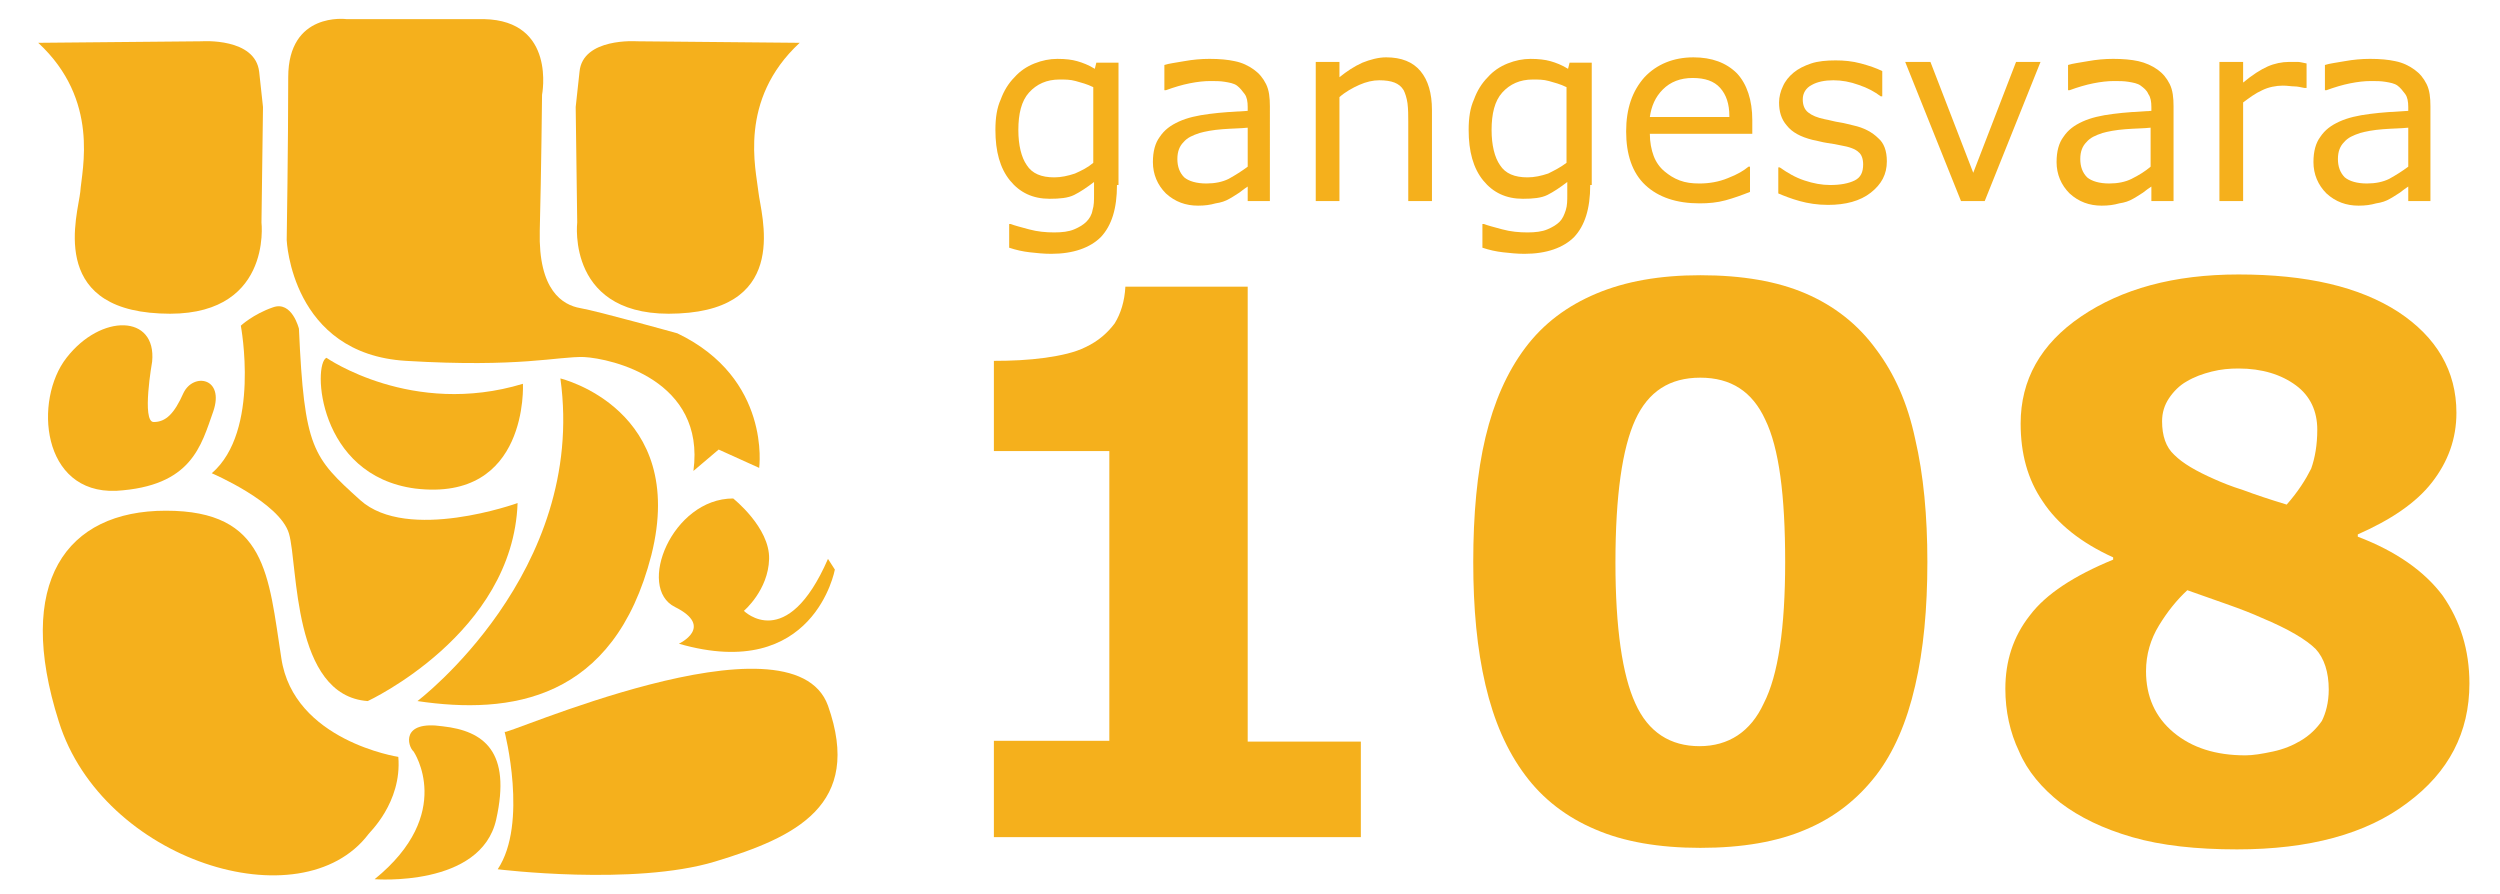 <?xml version="1.0" encoding="utf-8"?>
<!-- Generator: Adobe Illustrator 16.0.0, SVG Export Plug-In . SVG Version: 6.00 Build 0)  -->
<!DOCTYPE svg PUBLIC "-//W3C//DTD SVG 1.1//EN" "http://www.w3.org/Graphics/SVG/1.1/DTD/svg11.dtd">
<svg version="1.1" id="Layer_1" xmlns="http://www.w3.org/2000/svg" xmlns:xlink="http://www.w3.org/1999/xlink" x="0px" y="0px"
	 width="327px" height="117px" viewBox="0 0 327 117" enable-background="new 0 0 327 117" xml:space="preserve">
<g>
	<path fill="#F5B01C" d="M5,5.6l21.4-0.2c0,0,7-0.5,7.5,4l0.5,4.6l-0.2,15.1c0,0,1.5,12.7-13.3,11.9c-14.7-0.7-10.7-13-10.4-15.9
		C10.7,22.2,13.1,13.1,5,5.6"/>
	<path fill="#F5B01C" d="M104.6,5.6L83.3,5.4c0,0-7.1-0.5-7.5,4l-0.5,4.6l0.2,15.1c0,0-1.5,12.7,13.3,11.9
		c14.7-0.7,10.7-13,10.4-15.9C98.9,22.2,96.5,13.1,104.6,5.6"/>
	<path fill="#F5B01C" d="M63.3,2.5H45.3c0,0-7.6-1-7.6,7.6c0,8.7-0.2,21.3-0.2,21.3s0.6,14.9,15.6,15.8c15,0.9,19.8-0.6,23.3-0.5
		c3.6,0.2,15.9,3,14.3,14.9l3.3-2.8l5.3,2.4c0,0,1.6-11.7-10.7-17.6c0,0-10.4-2.9-12.7-3.3c-2.3-0.4-5.5-2.3-5.3-10.1
		c0.2-7.8,0.3-17.8,0.3-17.8S72.8,2.7,63.3,2.5"/>
	<path fill="#F5B01C" d="M19.9,47.3c0,0-1.4,7.9,0.2,7.9c1.6,0,2.7-1.1,3.9-3.8c1.3-2.7,5.4-2,3.9,2.4c-1.6,4.5-2.8,9.8-12.7,10.4
		C5.4,64.6,4.4,52.3,8.7,46.8C13.2,41,20.5,41.1,19.9,47.3"/>
	<path fill="#F5B01C" d="M31.5,42.6c0,0,2.6,13.8-3.8,19.3c0,0,8.9,3.8,10.1,7.9c1.2,4.1,0.4,21.2,10.3,21.9c0,0,19-8.8,19.6-25.9
		c0,0-14.4,5.2-20.6-0.4c-6.2-5.6-7.3-6.7-8-22.4c0,0-0.9-3.7-3.4-2.8C33.1,41.1,31.5,42.6,31.5,42.6"/>
	<path fill="#F5B01C" d="M42.7,46.8c0,0,11.2,7.8,25.7,3.4c0,0,0.8,15.5-14.1,13.7C41.5,62.2,40.9,47.6,42.7,46.8"/>
	<path fill="#F5B01C" d="M54.6,91.7c0,0,22.2-16.8,18.7-42.2c0,0,16.7,4,11.9,23.1C80.3,91.7,66.7,93.5,54.6,91.7"/>
	<path fill="#F5B01C" d="M95.9,65.2c0,0,4.8,3.8,4.7,7.9c-0.1,4.1-3.3,6.8-3.3,6.8s5.6,5.6,11-6.8l0.9,1.4c0,0-2.7,14.8-20.4,9.7
		c0,0,4.7-2.2-0.5-4.8C83.2,76.9,87.9,65.2,95.9,65.2"/>
	<path fill="#F5B01C" d="M66,95.7c0,0,3.1,12-0.9,18c0,0,17.8,2.2,28.4-1c10.6-3.2,19.4-7.4,14.8-20.4C103.6,79.3,64.9,96.8,66,95.7
		"/>
	<path fill="#F5B01C" d="M52.1,99c0,0-13.7-2.1-15.3-12.9c-1.7-10.9-1.9-19.3-15.1-19.3c-13.1,0-19.8,9.4-14,27.6
		c5.7,18.2,31.7,26.3,40.5,14.7C48.2,109,52.6,105,52.1,99"/>
	<path fill="#F5B01C" d="M54.1,98.3c0,0,5.5,8.1-5.1,16.7c0,0,13.9,1.1,15.9-7.8c2-8.9-1.6-11.6-7-12.2
		C52.4,94.2,53.3,97.6,54.1,98.3"/>
	<path fill="#F5B01C" d="M143,21.3v-9.9c-0.8-0.4-1.6-0.6-2.3-0.8c-0.7-0.2-1.4-0.2-2.1-0.2c-1.7,0-3,0.6-4,1.7
		c-1,1.1-1.4,2.8-1.4,4.9c0,2,0.4,3.6,1.1,4.6c0.7,1.1,1.9,1.6,3.6,1.6c0.9,0,1.8-0.2,2.7-0.5C141.5,22.3,142.3,21.9,143,21.3
		 M146.1,24.2c0,3.1-0.7,5.3-2.1,6.8c-1.4,1.4-3.6,2.2-6.5,2.2c-1,0-1.9-0.1-2.8-0.2c-0.9-0.1-1.8-0.3-2.7-0.6v-3.1h0.2
		c0.5,0.2,1.3,0.4,2.4,0.7c1.1,0.3,2.2,0.4,3.3,0.4c1,0,1.9-0.1,2.6-0.4c0.7-0.3,1.2-0.6,1.6-1c0.4-0.4,0.7-0.9,0.8-1.5
		c0.2-0.6,0.2-1.3,0.2-2v-1.7c-0.9,0.7-1.8,1.3-2.6,1.7c-0.8,0.4-1.9,0.5-3.2,0.5c-2.2,0-3.9-0.8-5.2-2.4c-1.3-1.6-1.9-3.8-1.9-6.6
		c0-1.6,0.2-2.9,0.7-4c0.4-1.1,1-2.1,1.8-2.9c0.7-0.8,1.6-1.4,2.6-1.8c1-0.4,2-0.6,3-0.6c1.1,0,1.9,0.1,2.6,0.3
		c0.7,0.2,1.5,0.5,2.3,1l0.2-0.8h2.9V24.2z"/>
	<path fill="#F5B01C" d="M163.2,21.8v-5.1c-0.9,0.1-2,0.1-3.3,0.2c-1.3,0.1-2.3,0.3-3,0.5c-0.9,0.3-1.6,0.6-2.1,1.2
		c-0.5,0.5-0.8,1.2-0.8,2.2c0,1,0.3,1.8,0.9,2.4c0.6,0.5,1.6,0.8,2.9,0.8c1.1,0,2.1-0.2,2.9-0.6C161.6,22.9,162.4,22.4,163.2,21.8
		 M166.2,26.3h-3v-1.9c-0.3,0.2-0.6,0.4-1.1,0.8c-0.5,0.3-0.9,0.6-1.3,0.8c-0.5,0.3-1.1,0.5-1.8,0.6c-0.7,0.2-1.4,0.3-2.3,0.3
		c-1.6,0-3-0.5-4.2-1.6c-1.1-1.1-1.7-2.5-1.7-4.1c0-1.4,0.3-2.5,0.9-3.3c0.6-0.9,1.4-1.5,2.5-2c1.1-0.5,2.4-0.8,4-1
		c1.5-0.2,3.2-0.3,5-0.4v-0.5c0-0.7-0.1-1.3-0.4-1.7s-0.6-0.8-1-1.1c-0.4-0.3-1-0.4-1.6-0.5c-0.6-0.1-1.2-0.1-1.9-0.1
		c-0.8,0-1.7,0.1-2.7,0.3c-1,0.2-2,0.5-3.1,0.9h-0.2V8.5c0.6-0.2,1.5-0.3,2.6-0.5c1.1-0.2,2.2-0.3,3.3-0.3c1.3,0,2.4,0.1,3.3,0.3
		c1,0.2,1.8,0.6,2.5,1.1c0.7,0.5,1.2,1.1,1.6,1.9c0.4,0.8,0.5,1.8,0.5,2.9V26.3z"/>
	<path fill="#F5B01C" d="M187.3,26.3h-3.1V15.9c0-0.8,0-1.6-0.1-2.4c-0.1-0.7-0.3-1.3-0.5-1.7c-0.3-0.5-0.7-0.8-1.2-1
		c-0.5-0.2-1.2-0.3-2-0.3c-0.8,0-1.7,0.2-2.6,0.6c-0.9,0.4-1.8,0.9-2.6,1.6v13.6h-3.1V8.1h3.1v2c1-0.8,1.9-1.4,3-1.9
		c1-0.4,2.1-0.7,3.1-0.7c2,0,3.5,0.6,4.5,1.8c1,1.2,1.5,2.9,1.5,5.1V26.3z"/>
	<path fill="#F5B01C" d="M204.9,21.3v-9.9c-0.8-0.4-1.6-0.6-2.3-0.8c-0.7-0.2-1.4-0.2-2.1-0.2c-1.7,0-3,0.6-4,1.7
		c-1,1.1-1.4,2.8-1.4,4.9c0,2,0.4,3.6,1.1,4.6c0.7,1.1,1.9,1.6,3.6,1.6c0.9,0,1.8-0.2,2.7-0.5C203.3,22.3,204.1,21.9,204.9,21.3
		 M208,24.2c0,3.1-0.7,5.3-2.1,6.8c-1.4,1.4-3.6,2.2-6.5,2.2c-1,0-1.9-0.1-2.8-0.2c-0.9-0.1-1.8-0.3-2.7-0.6v-3.1h0.2
		c0.5,0.2,1.3,0.4,2.4,0.7c1.1,0.3,2.2,0.4,3.3,0.4c1,0,1.9-0.1,2.6-0.4c0.7-0.3,1.2-0.6,1.6-1c0.4-0.4,0.6-0.9,0.8-1.5
		c0.2-0.6,0.2-1.3,0.2-2v-1.7c-0.9,0.7-1.8,1.3-2.6,1.7c-0.8,0.4-1.9,0.5-3.2,0.5c-2.2,0-3.9-0.8-5.2-2.4c-1.3-1.6-1.9-3.8-1.9-6.6
		c0-1.6,0.2-2.9,0.7-4c0.4-1.1,1-2.1,1.8-2.9c0.7-0.8,1.6-1.4,2.6-1.8c1-0.4,2-0.6,3-0.6c1,0,1.9,0.1,2.6,0.3c0.7,0.2,1.5,0.5,2.3,1
		l0.2-0.8h2.9V24.2z"/>
	<path fill="#F5B01C" d="M226.2,15.2c0-1.6-0.4-2.8-1.2-3.7c-0.8-0.9-2-1.3-3.6-1.3c-1.6,0-2.9,0.5-3.9,1.5c-1,1-1.5,2.2-1.7,3.6
		H226.2z M229.2,17.5h-13.4c0,1.1,0.2,2.1,0.5,2.9c0.3,0.8,0.8,1.5,1.4,2c0.6,0.5,1.2,0.9,2,1.2c0.8,0.3,1.6,0.4,2.6,0.4
		c1.2,0,2.5-0.2,3.7-0.7c1.3-0.5,2.1-1,2.7-1.5h0.2v3.3c-1,0.4-2.1,0.8-3.2,1.1c-1.1,0.3-2.2,0.4-3.4,0.4c-3,0-5.4-0.8-7.1-2.4
		c-1.7-1.6-2.5-4-2.5-7c0-3,0.8-5.3,2.4-7.1c1.6-1.7,3.8-2.6,6.4-2.6c2.4,0,4.3,0.7,5.7,2.1c1.3,1.4,2,3.5,2,6.1V17.5z"/>
	<path fill="#F5B01C" d="M246.8,21.1c0,1.7-0.7,3-2.1,4.1c-1.4,1.1-3.3,1.6-5.6,1.6c-1.4,0-2.6-0.2-3.7-0.5c-1.1-0.3-2.1-0.7-2.8-1
		v-3.4h0.2c1,0.7,2,1.3,3.2,1.7c1.2,0.4,2.3,0.6,3.4,0.6c1.3,0,2.4-0.2,3.2-0.6c0.8-0.4,1.1-1.1,1.1-2.1c0-0.7-0.2-1.3-0.6-1.6
		c-0.4-0.4-1.2-0.7-2.4-0.9c-0.4-0.1-1-0.2-1.7-0.3c-0.7-0.1-1.3-0.3-1.9-0.4c-1.6-0.4-2.7-1-3.4-1.9c-0.7-0.8-1-1.8-1-3
		c0-0.7,0.2-1.5,0.5-2.1c0.3-0.7,0.8-1.3,1.4-1.8c0.6-0.5,1.4-0.9,2.3-1.2c0.9-0.3,2-0.4,3.2-0.4c1.1,0,2.2,0.1,3.3,0.4
		c1.1,0.3,2,0.6,2.8,1v3.3h-0.2c-0.8-0.6-1.7-1.1-2.9-1.5c-1.1-0.4-2.2-0.6-3.3-0.6c-1.1,0-2.1,0.2-2.8,0.6
		c-0.8,0.4-1.2,1.1-1.2,1.9c0,0.7,0.2,1.3,0.7,1.7c0.5,0.4,1.2,0.7,2.2,0.9c0.6,0.1,1.2,0.3,1.9,0.4c0.7,0.1,1.3,0.3,1.8,0.4
		c1.4,0.3,2.5,0.9,3.3,1.7C246.4,18.7,246.8,19.7,246.8,21.1"/>
	<polygon fill="#F5B01C" points="266.9,8.1 259.6,26.3 256.5,26.3 249.2,8.1 252.5,8.1 258.1,22.6 263.7,8.1 	"/>
	<path fill="#F5B01C" d="M281.3,21.8v-5.1c-0.9,0.1-2,0.1-3.3,0.2c-1.3,0.1-2.3,0.3-3,0.5c-0.9,0.3-1.6,0.6-2.1,1.2
		c-0.5,0.5-0.8,1.2-0.8,2.2c0,1,0.3,1.8,0.9,2.4c0.6,0.5,1.6,0.8,2.9,0.8c1.1,0,2.1-0.2,2.9-0.6C279.8,22.9,280.6,22.4,281.3,21.8
		 M284.4,26.3h-3v-1.9c-0.3,0.2-0.6,0.4-1.1,0.8c-0.5,0.3-0.9,0.6-1.3,0.8c-0.5,0.3-1.1,0.5-1.8,0.6c-0.7,0.2-1.4,0.3-2.3,0.3
		c-1.6,0-3-0.5-4.2-1.6c-1.1-1.1-1.7-2.5-1.7-4.1c0-1.4,0.3-2.5,0.9-3.3c0.6-0.9,1.4-1.5,2.5-2c1.1-0.5,2.4-0.8,4-1
		c1.5-0.2,3.2-0.3,5-0.4v-0.5c0-0.7-0.1-1.3-0.4-1.7c-0.2-0.5-0.6-0.8-1-1.1c-0.4-0.3-1-0.4-1.6-0.5c-0.6-0.1-1.2-0.1-1.9-0.1
		c-0.8,0-1.7,0.1-2.7,0.3c-1,0.2-2,0.5-3.1,0.9h-0.2V8.5c0.6-0.2,1.5-0.3,2.6-0.5c1.1-0.2,2.2-0.3,3.3-0.3c1.3,0,2.4,0.1,3.3,0.3
		c0.9,0.2,1.8,0.6,2.5,1.1c0.7,0.5,1.2,1.1,1.6,1.9c0.4,0.8,0.5,1.8,0.5,2.9V26.3z"/>
	<path fill="#F5B01C" d="M301.6,11.5h-0.2c-0.5-0.1-0.9-0.2-1.3-0.2c-0.4,0-0.9-0.1-1.5-0.1c-0.9,0-1.9,0.2-2.7,0.6
		c-0.9,0.4-1.7,1-2.5,1.6v12.9h-3.1V8.1h3.1v2.7c1.2-1,2.3-1.7,3.2-2.1c0.9-0.4,1.9-0.6,2.8-0.6c0.5,0,0.9,0,1.2,0
		c0.2,0,0.6,0.1,1.1,0.2V11.5z"/>
	<path fill="#F5B01C" d="M315,21.8v-5.1c-0.9,0.1-2,0.1-3.3,0.2c-1.3,0.1-2.3,0.3-3,0.5c-0.9,0.3-1.6,0.6-2.1,1.2
		c-0.5,0.5-0.8,1.2-0.8,2.2c0,1,0.3,1.8,0.9,2.4c0.6,0.5,1.6,0.8,2.9,0.8c1.1,0,2.1-0.2,2.9-0.6C313.4,22.9,314.2,22.4,315,21.8
		 M318,26.3h-3v-1.9c-0.3,0.2-0.6,0.4-1.1,0.8c-0.5,0.3-0.9,0.6-1.3,0.8c-0.5,0.3-1.1,0.5-1.8,0.6c-0.7,0.2-1.4,0.3-2.3,0.3
		c-1.6,0-3-0.5-4.2-1.6c-1.1-1.1-1.7-2.5-1.7-4.1c0-1.4,0.3-2.5,0.9-3.3c0.6-0.9,1.4-1.5,2.5-2c1.1-0.5,2.4-0.8,4-1
		c1.5-0.2,3.2-0.3,5-0.4v-0.5c0-0.7-0.1-1.3-0.4-1.7s-0.6-0.8-1-1.1c-0.4-0.3-1-0.4-1.6-0.5c-0.6-0.1-1.2-0.1-1.9-0.1
		c-0.8,0-1.7,0.1-2.7,0.3c-1,0.2-2,0.5-3.1,0.9h-0.2V8.5c0.6-0.2,1.5-0.3,2.6-0.5c1.1-0.2,2.2-0.3,3.3-0.3c1.3,0,2.4,0.1,3.3,0.3
		c1,0.2,1.8,0.6,2.5,1.1c0.7,0.5,1.2,1.1,1.6,1.9c0.4,0.8,0.5,1.8,0.5,2.9V26.3z"/>
	<path fill="#F5B01C" d="M177.9,109.5h-47.9V96.9h15.1V59h-15.1V47.2c2.3,0,4.5-0.1,6.7-0.4c2.1-0.3,3.9-0.7,5.3-1.4
		c1.7-0.8,2.9-1.9,3.8-3.1c0.8-1.3,1.3-2.9,1.4-4.8h16v59.5h14.8V109.5z"/>
	<path fill="#F5B01C" d="M233.5,73.5c0-8.7-0.8-14.9-2.6-18.6c-1.7-3.7-4.5-5.5-8.5-5.5c-4,0-6.8,1.8-8.5,5.5
		c-1.7,3.7-2.6,9.9-2.6,18.7c0,8.5,0.9,14.7,2.6,18.4c1.7,3.8,4.6,5.6,8.4,5.6s6.7-1.9,8.4-5.6C232.6,88.3,233.5,82.1,233.5,73.5
		 M252.1,73.5c0,6.1-0.5,11.5-1.6,16.2c-1.1,4.8-2.8,8.7-5.1,11.7c-2.4,3.1-5.4,5.5-9.2,7.1c-3.7,1.6-8.3,2.4-13.8,2.4
		c-5.4,0-10-0.8-13.7-2.4c-3.8-1.6-6.9-4-9.2-7.1c-2.4-3.2-4.1-7.1-5.2-11.8c-1.1-4.7-1.6-10-1.6-16.1c0-6.2,0.5-11.7,1.6-16.3
		c1.1-4.6,2.8-8.5,5.2-11.7c2.4-3.2,5.5-5.5,9.3-7.1c3.8-1.6,8.3-2.4,13.6-2.4c5.5,0,10.1,0.8,13.8,2.4s6.8,4,9.2,7.3
		c2.4,3.2,4.1,7,5.1,11.7C251.6,62.1,252.1,67.5,252.1,73.5"/>
	<path fill="#F5B01C" d="M303.1,56.2c0-2.4-0.9-4.4-2.8-5.8c-1.9-1.4-4.4-2.2-7.5-2.2c-1.2,0-2.3,0.1-3.5,0.4
		c-1.2,0.3-2.3,0.7-3.3,1.3c-0.9,0.5-1.7,1.3-2.3,2.2c-0.6,0.9-0.9,1.9-0.9,3c0,1.9,0.5,3.4,1.6,4.4c1.1,1.1,2.8,2.1,5.3,3.2
		c0.9,0.4,2.1,0.9,3.7,1.4c1.6,0.6,3.4,1.2,5.7,1.9c1.5-1.7,2.5-3.3,3.2-4.7C302.8,59.9,303.1,58.2,303.1,56.2 M304.6,90.2
		c0-2.3-0.6-4.1-1.7-5.3c-1.2-1.2-3.5-2.6-7.1-4.1c-1.1-0.5-2.6-1.1-4.6-1.8c-2-0.7-3.7-1.3-5.1-1.8c-1.4,1.3-2.6,2.8-3.7,4.6
		c-1.1,1.8-1.7,3.8-1.7,6c0,3.3,1.2,6,3.6,8c2.4,2,5.5,3,9.4,3c1,0,2.2-0.2,3.6-0.5c1.4-0.3,2.6-0.8,3.6-1.4
		c1.2-0.7,2.1-1.6,2.8-2.6C304.2,93.3,304.6,91.9,304.6,90.2 M323,89.4c0,6.4-2.7,11.6-8.1,15.6c-5.4,4.1-12.9,6.1-22.3,6.1
		c-5.3,0-9.9-0.5-13.7-1.6c-3.8-1.1-6.9-2.6-9.4-4.5c-2.4-1.9-4.3-4.1-5.4-6.7c-1.2-2.5-1.8-5.3-1.8-8.2c0-3.6,1-6.8,3.2-9.6
		c2.1-2.8,5.8-5.2,10.9-7.3v-0.3c-4.2-1.9-7.3-4.4-9.2-7.3c-2-2.9-2.9-6.3-2.9-10.2c0-5.7,2.6-10.4,7.9-14
		c5.3-3.6,12.1-5.5,20.6-5.5c8.9,0,15.8,1.6,20.9,4.9c5,3.3,7.6,7.7,7.6,13.2c0,3.4-1.1,6.4-3.2,9.1c-2.1,2.7-5.4,4.9-9.7,6.8v0.3
		c5,1.9,8.7,4.5,11.1,7.7C321.8,81.2,323,85,323,89.4"/>
</g>
</svg>
